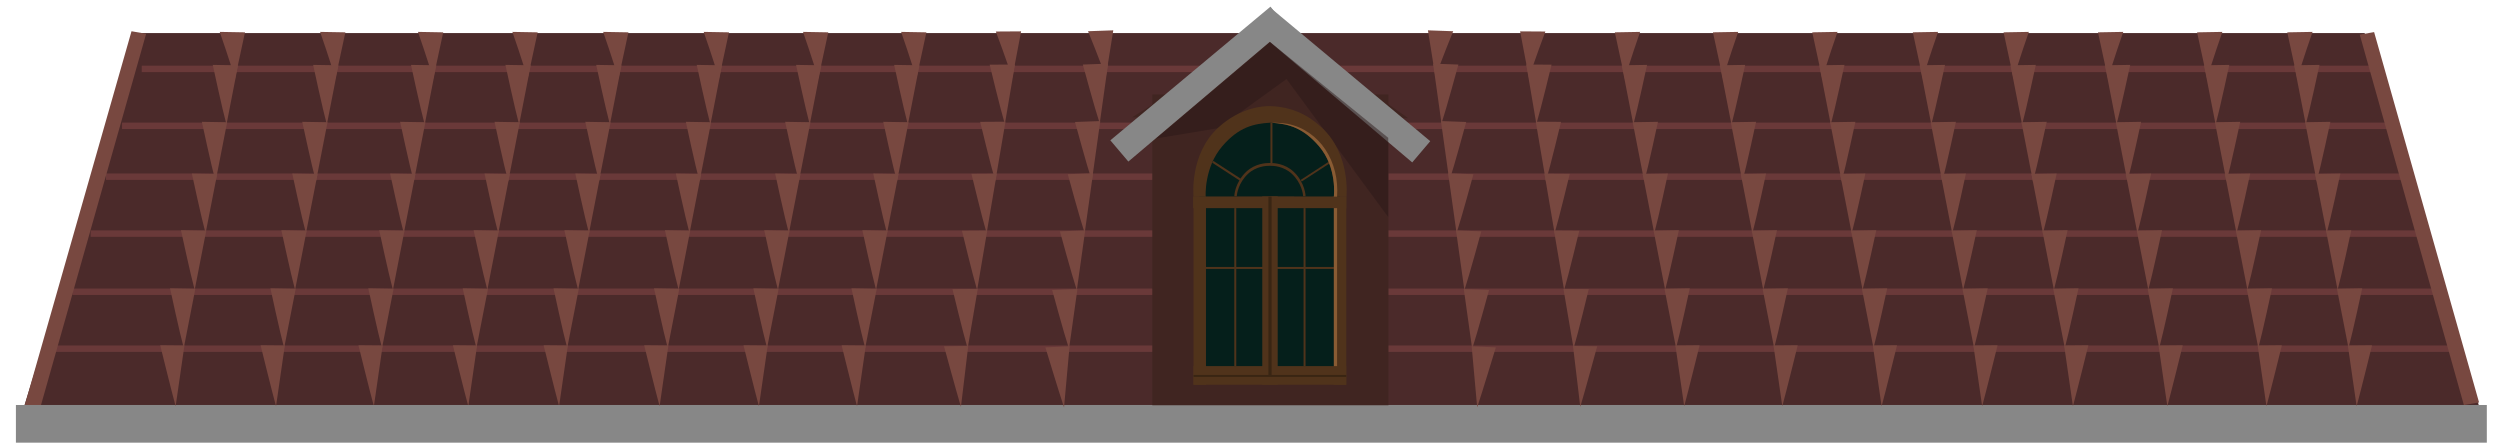 <?xml version="1.0" encoding="UTF-8" standalone="no"?>
<!-- Created with Inkscape (http://www.inkscape.org/) -->

<svg
   width="1400"
   height="250"
   viewBox="0 0 370.417 66.146"
   version="1.1"
   id="svg1"
   inkscape:version="1.4 (86a8ad7, 2024-10-11)"
   sodipodi:docname="house-roof-night.svg"
   xmlns:inkscape="http://www.inkscape.org/namespaces/inkscape"
   xmlns:sodipodi="http://sodipodi.sourceforge.net/DTD/sodipodi-0.dtd"
   xmlns="http://www.w3.org/2000/svg"
   xmlns:svg="http://www.w3.org/2000/svg">
  <sodipodi:namedview
     id="namedview1"
     pagecolor="#505050"
     bordercolor="#eeeeee"
     borderopacity="1"
     inkscape:showpageshadow="0"
     inkscape:pageopacity="0"
     inkscape:pagecheckerboard="0"
     inkscape:deskcolor="#505050"
     inkscape:document-units="mm"
     inkscape:zoom="0.50000001"
     inkscape:cx="636.99998"
     inkscape:cy="252.99999"
     inkscape:window-width="1920"
     inkscape:window-height="1001"
     inkscape:window-x="-9"
     inkscape:window-y="-9"
     inkscape:window-maximized="1"
     inkscape:current-layer="layer1" />
  <defs
     id="defs1">
    <inkscape:path-effect
       effect="fillet_chamfer"
       id="path-effect301"
       is_visible="true"
       lpeversion="1"
       nodesatellites_param="F,0,0,1,0,0,0,1 @ F,0,0,1,0,0,0,1 @ F,0,0,1,0,0,0,1 @ F,0,0,1,0,0,0,1"
       radius="0"
       unit="px"
       method="auto"
       mode="F"
       chamfer_steps="1"
       flexible="false"
       use_knot_distance="true"
       apply_no_radius="true"
       apply_with_radius="true"
       only_selected="false"
       hide_knots="false" />
    <inkscape:path-effect
       effect="fillet_chamfer"
       id="path-effect299"
       is_visible="true"
       lpeversion="1"
       nodesatellites_param="F,0,0,1,0,0,0,1 @ F,0,0,1,0,0,0,1 @ F,0,0,1,0,0,0,1 @ F,0,0,1,0,0,0,1"
       radius="0"
       unit="px"
       method="auto"
       mode="F"
       chamfer_steps="1"
       flexible="false"
       use_knot_distance="true"
       apply_no_radius="true"
       apply_with_radius="true"
       only_selected="false"
       hide_knots="false" />
  </defs>
  <g
     inkscape:label="Layer 1"
     inkscape:groupmode="layer"
     id="layer1">
    <path
       id="rect74"
       style="fill:#4b2a2a;fill-opacity:1;stroke-width:7.107"
       d="M 20.76,4.896 H 350.358 L 367.316,60.169 H 3.584 Z"
       sodipodi:nodetypes="ccccc" />
    <rect
       style="fill:#6a3939;fill-opacity:1;stroke-width:9.073"
       id="rect99"
       width="356.597"
       height="0.952"
       x="7.697"
       y="51.186" />
    <rect
       style="fill:#6a3939;fill-opacity:1;stroke-width:9.001"
       id="rect100"
       width="350.972"
       height="0.952"
       x="10.726"
       y="42.752" />
    <rect
       style="fill:#6a3939;fill-opacity:1;stroke-width:8.931"
       id="rect101"
       width="345.563"
       height="0.952"
       x="13.43"
       y="34.138" />
    <rect
       style="fill:#6a3939;fill-opacity:1;stroke-width:8.872"
       id="rect102"
       width="341.02"
       height="0.952"
       x="15.702"
       y="25.703" />
    <rect
       style="fill:#6a3939;fill-opacity:1;stroke-width:8.803"
       id="rect103"
       width="335.72"
       height="0.952"
       x="18.081"
       y="18.166" />
    <rect
       style="fill:#6a3939;fill-opacity:1;stroke-width:8.735"
       id="rect104"
       width="330.527"
       height="0.952"
       x="21.002"
       y="9.732" />
    <path
       id="rect105"
       style="fill:#784840;fill-opacity:1;stroke-width:9.805"
       d="M 19.485,4.63 21.652,5.006 5.969,60.387 3.675,60.007 Z"
       sodipodi:nodetypes="ccccc" />
    <path
       style="fill:#784840;fill-opacity:1;stroke-width:10.959"
       d="M 70.591,51.567 C 69.957,49.24 68.561,42.725 68.561,42.725 l 3.743,0.066 z"
       id="path112" />
    <path
       style="fill:#784840;fill-opacity:1;stroke-width:10.959"
       d="M 72.206,42.953 C 71.572,40.626 70.176,34.111 70.176,34.111 l 3.743,0.066 z"
       id="path113" />
    <path
       style="fill:#784840;fill-opacity:1;stroke-width:10.959"
       d="m 73.821,34.564 c -0.634,-2.327 -2.03,-8.842 -2.03,-8.842 l 3.743,0.066 z"
       id="path114" />
    <path
       style="fill:#784840;fill-opacity:1;stroke-width:10.959"
       d="M 69.386,60.196 C 68.751,57.869 67.102,51.163 67.102,51.163 l 3.585,0.035 z"
       id="path115"
       sodipodi:nodetypes="cccc" />
    <path
       style="fill:#784840;fill-opacity:1;stroke-width:10.959"
       d="m 75.302,26.892 c -0.634,-2.327 -2.03,-8.842 -2.03,-8.842 l 3.743,0.066 z"
       id="path116" />
    <path
       style="fill:#784840;fill-opacity:1;stroke-width:10.959"
       d="M 76.917,18.457 C 76.283,16.13 74.887,9.615 74.887,9.615 l 3.743,0.066 z"
       id="path117" />
    <path
       style="fill:#784840;fill-opacity:1;stroke-width:10.959"
       d="M 78.173,11.683 C 77.539,9.356 75.919,4.725 75.919,4.725 l 3.743,0.066 z"
       id="path118"
       sodipodi:nodetypes="cccc" />
    <path
       style="fill:#784840;fill-opacity:1;stroke-width:10.959"
       d="M 56.602,51.567 C 55.967,49.24 54.572,42.725 54.572,42.725 l 3.743,0.066 z"
       id="path125" />
    <path
       style="fill:#784840;fill-opacity:1;stroke-width:10.959"
       d="M 58.217,42.953 C 57.582,40.626 56.187,34.111 56.187,34.111 l 3.743,0.066 z"
       id="path126" />
    <path
       style="fill:#784840;fill-opacity:1;stroke-width:10.959"
       d="m 59.832,34.564 c -0.634,-2.327 -2.03,-8.842 -2.03,-8.842 l 3.743,0.066 z"
       id="path127" />
    <path
       style="fill:#784840;fill-opacity:1;stroke-width:10.959"
       d="M 55.396,60.196 C 54.762,57.869 53.112,51.163 53.112,51.163 l 3.585,0.035 z"
       id="path128"
       sodipodi:nodetypes="cccc" />
    <path
       style="fill:#784840;fill-opacity:1;stroke-width:10.959"
       d="m 61.313,26.892 c -0.634,-2.327 -2.03,-8.842 -2.03,-8.842 l 3.743,0.066 z"
       id="path129" />
    <path
       style="fill:#784840;fill-opacity:1;stroke-width:10.959"
       d="M 62.928,18.457 C 62.293,16.13 60.897,9.615 60.897,9.615 l 3.743,0.066 z"
       id="path130" />
    <path
       style="fill:#784840;fill-opacity:1;stroke-width:10.959"
       d="M 64.184,11.683 C 63.549,9.356 61.929,4.725 61.929,4.725 l 3.743,0.066 z"
       id="path131"
       sodipodi:nodetypes="cccc" />
    <path
       style="fill:#784840;fill-opacity:1;stroke-width:10.959"
       d="M 84.042,51.567 C 83.408,49.24 82.012,42.725 82.012,42.725 l 3.743,0.066 z"
       id="path132" />
    <path
       style="fill:#784840;fill-opacity:1;stroke-width:10.959"
       d="m 85.657,42.953 c -0.634,-2.327 -2.03,-8.842 -2.03,-8.842 l 3.743,0.066 z"
       id="path133" />
    <path
       style="fill:#784840;fill-opacity:1;stroke-width:10.959"
       d="M 87.272,34.564 C 86.638,32.237 85.242,25.721 85.242,25.721 l 3.743,0.066 z"
       id="path134" />
    <path
       style="fill:#784840;fill-opacity:1;stroke-width:10.959"
       d="M 82.837,60.196 C 82.202,57.869 80.552,51.163 80.552,51.163 l 3.585,0.035 z"
       id="path135"
       sodipodi:nodetypes="cccc" />
    <path
       style="fill:#784840;fill-opacity:1;stroke-width:10.959"
       d="m 88.753,26.892 c -0.634,-2.327 -2.03,-8.842 -2.03,-8.842 l 3.743,0.066 z"
       id="path136" />
    <path
       style="fill:#784840;fill-opacity:1;stroke-width:10.959"
       d="M 90.368,18.457 C 89.733,16.13 88.338,9.615 88.338,9.615 l 3.743,0.066 z"
       id="path137" />
    <path
       style="fill:#784840;fill-opacity:1;stroke-width:10.959"
       d="M 91.624,11.683 C 90.99,9.356 89.369,4.725 89.369,4.725 l 3.743,0.066 z"
       id="path138"
       sodipodi:nodetypes="cccc" />
    <rect
       style="fill:#878787;fill-opacity:1;stroke-width:9.497"
       id="rect139"
       width="366.108"
       height="5.583"
       x="2.357"
       y="60.006" />
    <path
       style="fill:#784840;fill-opacity:1;stroke-width:10.959"
       d="M 98.937,51.567 C 98.303,49.24 96.907,42.725 96.907,42.725 l 3.743,0.066 z"
       id="path156" />
    <path
       style="fill:#784840;fill-opacity:1;stroke-width:10.959"
       d="m 100.552,42.953 c -0.634,-2.327 -2.03,-8.842 -2.03,-8.842 l 3.743,0.066 z"
       id="path157" />
    <path
       style="fill:#784840;fill-opacity:1;stroke-width:10.959"
       d="m 102.167,34.564 c -0.634,-2.327 -2.03,-8.842 -2.03,-8.842 l 3.743,0.066 z"
       id="path158" />
    <path
       style="fill:#784840;fill-opacity:1;stroke-width:10.959"
       d="M 97.732,60.196 C 97.097,57.869 95.447,51.163 95.447,51.163 l 3.585,0.035 z"
       id="path159"
       sodipodi:nodetypes="cccc" />
    <path
       style="fill:#784840;fill-opacity:1;stroke-width:10.959"
       d="m 103.648,26.892 c -0.634,-2.327 -2.03,-8.842 -2.03,-8.842 l 3.743,0.066 z"
       id="path160" />
    <path
       style="fill:#784840;fill-opacity:1;stroke-width:10.959"
       d="m 105.263,18.457 c -0.634,-2.327 -2.03,-8.842 -2.03,-8.842 l 3.743,0.066 z"
       id="path161" />
    <path
       style="fill:#784840;fill-opacity:1;stroke-width:10.959"
       d="M 106.519,11.683 C 105.885,9.356 104.264,4.725 104.264,4.725 l 3.743,0.066 z"
       id="path162"
       sodipodi:nodetypes="cccc" />
    <path
       style="fill:#784840;fill-opacity:1;stroke-width:10.959"
       d="m 113.653,51.567 c -0.634,-2.327 -2.03,-8.842 -2.03,-8.842 l 3.743,0.066 z"
       id="path163" />
    <path
       style="fill:#784840;fill-opacity:1;stroke-width:10.959"
       d="m 115.268,42.953 c -0.634,-2.327 -2.03,-8.842 -2.03,-8.842 l 3.743,0.066 z"
       id="path164" />
    <path
       style="fill:#784840;fill-opacity:1;stroke-width:10.959"
       d="m 116.883,34.564 c -0.634,-2.327 -2.03,-8.842 -2.03,-8.842 l 3.743,0.066 z"
       id="path165" />
    <path
       style="fill:#784840;fill-opacity:1;stroke-width:10.959"
       d="m 112.447,60.196 c -0.634,-2.327 -2.284,-9.033 -2.284,-9.033 l 3.585,0.035 z"
       id="path166"
       sodipodi:nodetypes="cccc" />
    <path
       style="fill:#784840;fill-opacity:1;stroke-width:10.959"
       d="m 118.363,26.892 c -0.634,-2.327 -2.03,-8.842 -2.03,-8.842 l 3.743,0.066 z"
       id="path167" />
    <path
       style="fill:#784840;fill-opacity:1;stroke-width:10.959"
       d="m 119.978,18.457 c -0.634,-2.327 -2.03,-8.842 -2.03,-8.842 l 3.743,0.066 z"
       id="path168" />
    <path
       style="fill:#784840;fill-opacity:1;stroke-width:10.959"
       d="M 121.235,11.683 C 120.6,9.356 118.98,4.725 118.98,4.725 l 3.743,0.066 z"
       id="path169"
       sodipodi:nodetypes="cccc" />
    <path
       style="fill:#784840;fill-opacity:1;stroke-width:10.959"
       d="m 128.189,51.567 c -0.634,-2.327 -2.03,-8.842 -2.03,-8.842 l 3.743,0.066 z"
       id="path170" />
    <path
       style="fill:#784840;fill-opacity:1;stroke-width:10.959"
       d="m 129.804,42.953 c -0.634,-2.327 -2.03,-8.842 -2.03,-8.842 l 3.743,0.066 z"
       id="path171" />
    <path
       style="fill:#784840;fill-opacity:1;stroke-width:10.959"
       d="m 131.419,34.564 c -0.634,-2.327 -2.03,-8.842 -2.03,-8.842 l 3.743,0.066 z"
       id="path172" />
    <path
       style="fill:#784840;fill-opacity:1;stroke-width:10.959"
       d="m 126.983,60.196 c -0.634,-2.327 -2.284,-9.033 -2.284,-9.033 l 3.585,0.035 z"
       id="path173"
       sodipodi:nodetypes="cccc" />
    <path
       style="fill:#784840;fill-opacity:1;stroke-width:10.959"
       d="m 132.899,26.892 c -0.634,-2.327 -2.03,-8.842 -2.03,-8.842 l 3.743,0.066 z"
       id="path174" />
    <path
       style="fill:#784840;fill-opacity:1;stroke-width:10.959"
       d="m 134.514,18.457 c -0.634,-2.327 -2.03,-8.842 -2.03,-8.842 l 3.743,0.066 z"
       id="path175" />
    <path
       style="fill:#784840;fill-opacity:1;stroke-width:10.959"
       d="m 135.771,11.683 c -0.634,-2.327 -2.255,-6.958 -2.255,-6.958 l 3.743,0.066 z"
       id="path176"
       sodipodi:nodetypes="cccc" />
    <path
       style="fill:#784840;fill-opacity:1;stroke-width:10.959"
       d="m 143.373,51.63 c -0.691,-2.311 -2.246,-8.79 -2.246,-8.79 l 3.744,-0.025 z"
       id="path177" />
    <path
       style="fill:#784840;fill-opacity:1;stroke-width:10.959"
       d="m 144.777,42.979 c -0.691,-2.311 -2.246,-8.79 -2.246,-8.79 l 3.744,-0.025 z"
       id="path178" />
    <path
       style="fill:#784840;fill-opacity:1;stroke-width:10.959"
       d="m 146.186,34.552 c -0.691,-2.311 -2.246,-8.79 -2.246,-8.79 l 3.744,-0.025 z"
       id="path179" />
    <path
       style="fill:#784840;fill-opacity:1;stroke-width:10.959"
       d="m 142.38,60.286 c -0.691,-2.311 -2.505,-8.974 -2.505,-8.974 l 3.585,-0.053 z"
       id="path180"
       sodipodi:nodetypes="cccc" />
    <path
       style="fill:#784840;fill-opacity:1;stroke-width:10.959"
       d="m 147.478,26.846 c -0.691,-2.311 -2.246,-8.79 -2.246,-8.79 l 3.744,-0.025 z"
       id="path181" />
    <path
       style="fill:#784840;fill-opacity:1;stroke-width:10.959"
       d="M 148.886,18.375 C 148.194,16.064 146.639,9.585 146.639,9.585 l 3.744,-0.025 z"
       id="path182" />
    <path
       style="fill:#784840;fill-opacity:1;stroke-width:10.959"
       d="m 149.975,11.572 c -0.691,-2.311 -2.425,-6.901 -2.425,-6.901 l 3.744,-0.025 z"
       id="path183"
       sodipodi:nodetypes="cccc" />
    <path
       style="fill:#784840;fill-opacity:1;stroke-width:10.959"
       d="m 158.396,51.687 c -0.758,-2.29 -2.5,-8.721 -2.5,-8.721 l 3.742,-0.134 z"
       id="path190" />
    <path
       style="fill:#784840;fill-opacity:1;stroke-width:10.959"
       d="m 159.548,42.999 c -0.758,-2.29 -2.5,-8.721 -2.5,-8.721 l 3.742,-0.134 z"
       id="path191" />
    <path
       style="fill:#784840;fill-opacity:1;stroke-width:10.959"
       d="m 160.712,34.535 c -0.758,-2.29 -2.501,-8.721 -2.501,-8.721 l 3.742,-0.134 z"
       id="path192" />
    <path
       style="fill:#784840;fill-opacity:1;stroke-width:10.959"
       d="m 157.654,60.368 c -0.758,-2.29 -2.764,-8.898 -2.764,-8.898 l 3.582,-0.157 z"
       id="path193"
       sodipodi:nodetypes="cccc" />
    <path
       style="fill:#784840;fill-opacity:1;stroke-width:10.959"
       d="m 161.78,26.795 c -0.758,-2.29 -2.5,-8.721 -2.5,-8.721 l 3.742,-0.134 z"
       id="path194" />
    <path
       style="fill:#784840;fill-opacity:1;stroke-width:10.959"
       d="m 162.942,18.287 c -0.758,-2.29 -2.5,-8.721 -2.5,-8.721 l 3.742,-0.134 z"
       id="path195" />
    <path
       style="fill:#784840;fill-opacity:1;stroke-width:10.959"
       d="M 163.834,11.455 C 163.076,9.165 161.21,4.627 161.21,4.627 l 3.742,-0.134 z"
       id="path196"
       sodipodi:nodetypes="cccc" />
    <path
       style="fill:#784840;fill-opacity:1;stroke-width:10.959"
       d="m 305.934,51.567 c 0.634,-2.327 2.03,-8.842 2.03,-8.842 l -3.743,0.066 z"
       id="path197" />
    <path
       style="fill:#784840;fill-opacity:1;stroke-width:10.959"
       d="m 304.319,42.953 c 0.634,-2.327 2.03,-8.842 2.03,-8.842 l -3.743,0.066 z"
       id="path198" />
    <path
       style="fill:#784840;fill-opacity:1;stroke-width:10.959"
       d="m 302.703,34.564 c 0.634,-2.327 2.03,-8.842 2.03,-8.842 l -3.743,0.066 z"
       id="path199" />
    <path
       style="fill:#784840;fill-opacity:1;stroke-width:10.959"
       d="m 307.139,60.196 c 0.634,-2.327 2.284,-9.033 2.284,-9.033 l -3.585,0.035 z"
       id="path200"
       sodipodi:nodetypes="cccc" />
    <path
       style="fill:#784840;fill-opacity:1;stroke-width:10.959"
       d="m 301.223,26.892 c 0.634,-2.327 2.03,-8.842 2.03,-8.842 l -3.743,0.066 z"
       id="path201" />
    <path
       style="fill:#784840;fill-opacity:1;stroke-width:10.959"
       d="m 299.608,18.457 c 0.634,-2.327 2.03,-8.842 2.03,-8.842 l -3.743,0.066 z"
       id="path202" />
    <path
       style="fill:#784840;fill-opacity:1;stroke-width:10.959"
       d="m 298.352,11.683 c 0.634,-2.327 2.255,-6.958 2.255,-6.958 l -3.743,0.066 z"
       id="path203"
       sodipodi:nodetypes="cccc" />
    <path
       style="fill:#784840;fill-opacity:1;stroke-width:10.959"
       d="m 319.923,51.567 c 0.634,-2.327 2.03,-8.842 2.03,-8.842 l -3.743,0.066 z"
       id="path204" />
    <path
       style="fill:#784840;fill-opacity:1;stroke-width:10.959"
       d="m 318.308,42.953 c 0.634,-2.327 2.03,-8.842 2.03,-8.842 l -3.743,0.066 z"
       id="path205" />
    <path
       style="fill:#784840;fill-opacity:1;stroke-width:10.959"
       d="m 316.693,34.564 c 0.634,-2.327 2.03,-8.842 2.03,-8.842 l -3.743,0.066 z"
       id="path206" />
    <path
       style="fill:#784840;fill-opacity:1;stroke-width:10.959"
       d="m 321.128,60.196 c 0.634,-2.327 2.284,-9.033 2.284,-9.033 l -3.585,0.035 z"
       id="path207"
       sodipodi:nodetypes="cccc" />
    <path
       style="fill:#784840;fill-opacity:1;stroke-width:10.959"
       d="m 315.212,26.892 c 0.634,-2.327 2.03,-8.842 2.03,-8.842 l -3.743,0.066 z"
       id="path208" />
    <path
       style="fill:#784840;fill-opacity:1;stroke-width:10.959"
       d="m 313.597,18.457 c 0.634,-2.327 2.03,-8.842 2.03,-8.842 l -3.743,0.066 z"
       id="path209" />
    <path
       style="fill:#784840;fill-opacity:1;stroke-width:10.959"
       d="m 312.341,11.683 c 0.634,-2.327 2.255,-6.958 2.255,-6.958 l -3.743,0.066 z"
       id="path210"
       sodipodi:nodetypes="cccc" />
    <path
       style="fill:#784840;fill-opacity:1;stroke-width:10.959"
       d="m 292.483,51.567 c 0.634,-2.327 2.03,-8.842 2.03,-8.842 l -3.743,0.066 z"
       id="path211" />
    <path
       style="fill:#784840;fill-opacity:1;stroke-width:10.959"
       d="m 290.868,42.953 c 0.634,-2.327 2.03,-8.842 2.03,-8.842 l -3.743,0.066 z"
       id="path212" />
    <path
       style="fill:#784840;fill-opacity:1;stroke-width:10.959"
       d="m 289.253,34.564 c 0.634,-2.327 2.03,-8.842 2.03,-8.842 l -3.743,0.066 z"
       id="path213" />
    <path
       style="fill:#784840;fill-opacity:1;stroke-width:10.959"
       d="m 293.688,60.196 c 0.634,-2.327 2.284,-9.033 2.284,-9.033 l -3.585,0.035 z"
       id="path214"
       sodipodi:nodetypes="cccc" />
    <path
       style="fill:#784840;fill-opacity:1;stroke-width:10.959"
       d="m 287.772,26.892 c 0.634,-2.327 2.03,-8.842 2.03,-8.842 l -3.743,0.066 z"
       id="path215" />
    <path
       style="fill:#784840;fill-opacity:1;stroke-width:10.959"
       d="m 286.157,18.457 c 0.634,-2.327 2.03,-8.842 2.03,-8.842 l -3.743,0.066 z"
       id="path216" />
    <path
       style="fill:#784840;fill-opacity:1;stroke-width:10.959"
       d="m 284.901,11.683 c 0.634,-2.327 2.255,-6.958 2.255,-6.958 l -3.743,0.066 z"
       id="path217"
       sodipodi:nodetypes="cccc" />
    <path
       style="fill:#784840;fill-opacity:1;stroke-width:10.959"
       d="m 277.588,51.567 c 0.634,-2.327 2.03,-8.842 2.03,-8.842 l -3.743,0.066 z"
       id="path218" />
    <path
       style="fill:#784840;fill-opacity:1;stroke-width:10.959"
       d="m 275.973,42.953 c 0.634,-2.327 2.03,-8.842 2.03,-8.842 l -3.743,0.066 z"
       id="path219" />
    <path
       style="fill:#784840;fill-opacity:1;stroke-width:10.959"
       d="m 274.358,34.564 c 0.634,-2.327 2.03,-8.842 2.03,-8.842 l -3.743,0.066 z"
       id="path220" />
    <path
       style="fill:#784840;fill-opacity:1;stroke-width:10.959"
       d="m 278.793,60.196 c 0.634,-2.327 2.284,-9.033 2.284,-9.033 l -3.585,0.035 z"
       id="path221"
       sodipodi:nodetypes="cccc" />
    <path
       style="fill:#784840;fill-opacity:1;stroke-width:10.959"
       d="m 272.877,26.892 c 0.634,-2.327 2.03,-8.842 2.03,-8.842 l -3.743,0.066 z"
       id="path222" />
    <path
       style="fill:#784840;fill-opacity:1;stroke-width:10.959"
       d="m 271.262,18.457 c 0.634,-2.327 2.03,-8.842 2.03,-8.842 l -3.743,0.066 z"
       id="path223" />
    <path
       style="fill:#784840;fill-opacity:1;stroke-width:10.959"
       d="m 270.006,11.683 c 0.634,-2.327 2.255,-6.958 2.255,-6.958 l -3.743,0.066 z"
       id="path224"
       sodipodi:nodetypes="cccc" />
    <path
       style="fill:#784840;fill-opacity:1;stroke-width:10.959"
       d="m 262.872,51.567 c 0.634,-2.327 2.03,-8.842 2.03,-8.842 l -3.743,0.066 z"
       id="path225" />
    <path
       style="fill:#784840;fill-opacity:1;stroke-width:10.959"
       d="m 261.257,42.953 c 0.634,-2.327 2.03,-8.842 2.03,-8.842 l -3.743,0.066 z"
       id="path226" />
    <path
       style="fill:#784840;fill-opacity:1;stroke-width:10.959"
       d="m 259.642,34.564 c 0.634,-2.327 2.03,-8.842 2.03,-8.842 l -3.743,0.066 z"
       id="path227" />
    <path
       style="fill:#784840;fill-opacity:1;stroke-width:10.959"
       d="m 264.078,60.196 c 0.634,-2.327 2.284,-9.033 2.284,-9.033 l -3.585,0.035 z"
       id="path228"
       sodipodi:nodetypes="cccc" />
    <path
       style="fill:#784840;fill-opacity:1;stroke-width:10.959"
       d="m 258.162,26.892 c 0.634,-2.327 2.03,-8.842 2.03,-8.842 l -3.743,0.066 z"
       id="path229" />
    <path
       style="fill:#784840;fill-opacity:1;stroke-width:10.959"
       d="m 256.546,18.457 c 0.634,-2.327 2.03,-8.842 2.03,-8.842 l -3.743,0.066 z"
       id="path230" />
    <path
       style="fill:#784840;fill-opacity:1;stroke-width:10.959"
       d="m 255.29,11.683 c 0.634,-2.327 2.255,-6.958 2.255,-6.958 l -3.743,0.066 z"
       id="path231"
       sodipodi:nodetypes="cccc" />
    <path
       style="fill:#784840;fill-opacity:1;stroke-width:10.959"
       d="m 248.336,51.567 c 0.634,-2.327 2.03,-8.842 2.03,-8.842 l -3.743,0.066 z"
       id="path232" />
    <path
       style="fill:#784840;fill-opacity:1;stroke-width:10.959"
       d="m 246.721,42.953 c 0.634,-2.327 2.03,-8.842 2.03,-8.842 l -3.743,0.066 z"
       id="path233" />
    <path
       style="fill:#784840;fill-opacity:1;stroke-width:10.959"
       d="m 245.106,34.564 c 0.634,-2.327 2.03,-8.842 2.03,-8.842 l -3.743,0.066 z"
       id="path234" />
    <path
       style="fill:#784840;fill-opacity:1;stroke-width:10.959"
       d="m 249.542,60.196 c 0.634,-2.327 2.284,-9.033 2.284,-9.033 l -3.585,0.035 z"
       id="path235"
       sodipodi:nodetypes="cccc" />
    <path
       style="fill:#784840;fill-opacity:1;stroke-width:10.959"
       d="m 243.625,26.892 c 0.634,-2.327 2.03,-8.842 2.03,-8.842 l -3.743,0.066 z"
       id="path236" />
    <path
       style="fill:#784840;fill-opacity:1;stroke-width:10.959"
       d="m 242.01,18.457 c 0.634,-2.327 2.03,-8.842 2.03,-8.842 l -3.743,0.066 z"
       id="path237" />
    <path
       style="fill:#784840;fill-opacity:1;stroke-width:10.959"
       d="m 240.754,11.683 c 0.634,-2.327 2.255,-6.958 2.255,-6.958 l -3.743,0.066 z"
       id="path238"
       sodipodi:nodetypes="cccc" />
    <path
       style="fill:#784840;fill-opacity:1;stroke-width:10.959"
       d="m 233.152,51.63 c 0.691,-2.311 2.246,-8.79 2.246,-8.79 l -3.744,-0.025 z"
       id="path239" />
    <path
       style="fill:#784840;fill-opacity:1;stroke-width:10.959"
       d="m 231.748,42.979 c 0.691,-2.311 2.246,-8.79 2.246,-8.79 l -3.744,-0.025 z"
       id="path240" />
    <path
       style="fill:#784840;fill-opacity:1;stroke-width:10.959"
       d="m 230.339,34.552 c 0.691,-2.311 2.246,-8.79 2.246,-8.79 l -3.744,-0.025 z"
       id="path241" />
    <path
       style="fill:#784840;fill-opacity:1;stroke-width:10.959"
       d="m 234.145,60.286 c 0.691,-2.311 2.505,-8.974 2.505,-8.974 l -3.585,-0.053 z"
       id="path242"
       sodipodi:nodetypes="cccc" />
    <path
       style="fill:#784840;fill-opacity:1;stroke-width:10.959"
       d="m 229.047,26.846 c 0.691,-2.311 2.246,-8.79 2.246,-8.79 l -3.744,-0.025 z"
       id="path243" />
    <path
       style="fill:#784840;fill-opacity:1;stroke-width:10.959"
       d="m 227.639,18.375 c 0.691,-2.311 2.246,-8.79 2.246,-8.79 l -3.744,-0.025 z"
       id="path244" />
    <path
       style="fill:#784840;fill-opacity:1;stroke-width:10.959"
       d="m 226.549,11.572 c 0.691,-2.311 2.425,-6.901 2.425,-6.901 l -3.744,-0.025 z"
       id="path245"
       sodipodi:nodetypes="cccc" />
    <path
       style="fill:#784840;fill-opacity:1;stroke-width:10.959"
       d="m 218.128,51.687 c 0.758,-2.29 2.5,-8.721 2.5,-8.721 l -3.742,-0.134 z"
       id="path246" />
    <path
       style="fill:#784840;fill-opacity:1;stroke-width:10.959"
       d="m 216.976,42.999 c 0.758,-2.29 2.5,-8.721 2.5,-8.721 l -3.742,-0.134 z"
       id="path247" />
    <path
       style="fill:#784840;fill-opacity:1;stroke-width:10.959"
       d="m 215.812,34.535 c 0.758,-2.29 2.5,-8.721 2.5,-8.721 l -3.742,-0.134 z"
       id="path248" />
    <path
       style="fill:#784840;fill-opacity:1;stroke-width:10.959"
       d="m 218.87,60.368 c 0.758,-2.29 2.764,-8.898 2.764,-8.898 l -3.582,-0.157 z"
       id="path249"
       sodipodi:nodetypes="cccc" />
    <path
       style="fill:#784840;fill-opacity:1;stroke-width:10.959"
       d="m 214.744,26.795 c 0.758,-2.29 2.5,-8.721 2.5,-8.721 l -3.742,-0.134 z"
       id="path250" />
    <path
       style="fill:#784840;fill-opacity:1;stroke-width:10.959"
       d="m 213.583,18.287 c 0.758,-2.29 2.501,-8.721 2.501,-8.721 l -3.742,-0.134 z"
       id="path251" />
    <path
       style="fill:#784840;fill-opacity:1;stroke-width:10.959"
       d="m 212.691,11.455 c 0.758,-2.29 2.624,-6.827 2.624,-6.827 l -3.742,-0.134 z"
       id="path252"
       sodipodi:nodetypes="cccc" />
    <path
       id="path253"
       style="fill:#784840;fill-opacity:1;stroke-width:9.671"
       d="m 351.764,4.756 -2.127,0.375 15.427,54.879 2.252,-0.378 z"
       sodipodi:nodetypes="ccccc" />
    <path
       style="fill:#402521;fill-opacity:1;stroke-width:9.232"
       d="M 167.737,17.38 189.272,3.9 208.653,17.513 Z"
       id="path271" />
    <rect
       style="fill:#402521;fill-opacity:1;stroke-width:9.868"
       id="rect154"
       width="34.994"
       height="46.053"
       x="170.729"
       y="13.991" />
    <path
       id="rect271"
       style="fill:#878787;fill-opacity:1;stroke-width:10.849"
       d="m 188.243,0.984 2.417,3.083 -23.475,19.872 -2.671,-3.147 z"
       sodipodi:nodetypes="ccccc" />
    <path
       id="path272"
       style="fill:#878787;fill-opacity:1;stroke-width:10.849"
       d="m 188.186,1.111 -2.417,3.083 23.475,19.872 2.671,-3.147 z"
       sodipodi:nodetypes="ccccc" />
    <path
       style="fill:#2b1818;fill-opacity:0.48;stroke-width:10.705"
       d="m 188.195,6.242 -16.869,14.267 9.242,-1.525 10.05,-7.268 15.074,20.458 V 20.419 Z"
       id="path296" />
    <path
       style="fill:#784840;fill-opacity:1;stroke-width:10.959"
       d="m 334.607,51.567 c 0.634,-2.327 2.03,-8.842 2.03,-8.842 l -3.743,0.066 z"
       id="path1" />
    <path
       style="fill:#784840;fill-opacity:1;stroke-width:10.959"
       d="m 332.992,42.953 c 0.634,-2.327 2.03,-8.842 2.03,-8.842 l -3.743,0.066 z"
       id="path2" />
    <path
       style="fill:#784840;fill-opacity:1;stroke-width:10.959"
       d="m 331.377,34.564 c 0.634,-2.327 2.03,-8.842 2.03,-8.842 l -3.743,0.066 z"
       id="path3" />
    <path
       style="fill:#784840;fill-opacity:1;stroke-width:10.959"
       d="m 335.813,60.196 c 0.634,-2.327 2.284,-9.033 2.284,-9.033 l -3.585,0.035 z"
       id="path4"
       sodipodi:nodetypes="cccc" />
    <path
       style="fill:#784840;fill-opacity:1;stroke-width:10.959"
       d="m 329.897,26.892 c 0.634,-2.327 2.03,-8.842 2.03,-8.842 l -3.743,0.066 z"
       id="path5" />
    <path
       style="fill:#784840;fill-opacity:1;stroke-width:10.959"
       d="m 328.281,18.457 c 0.634,-2.327 2.03,-8.842 2.03,-8.842 l -3.743,0.066 z"
       id="path6" />
    <path
       style="fill:#784840;fill-opacity:1;stroke-width:10.959"
       d="m 327.025,11.683 c 0.634,-2.327 2.255,-6.958 2.255,-6.958 l -3.743,0.066 z"
       id="path7"
       sodipodi:nodetypes="cccc" />
    <path
       style="fill:#784840;fill-opacity:1;stroke-width:10.959"
       d="m 347.969,51.567 c 0.634,-2.327 2.03,-8.842 2.03,-8.842 l -3.743,0.066 z"
       id="path8" />
    <path
       style="fill:#784840;fill-opacity:1;stroke-width:10.959"
       d="m 346.354,42.953 c 0.634,-2.327 2.03,-8.842 2.03,-8.842 l -3.743,0.066 z"
       id="path9" />
    <path
       style="fill:#784840;fill-opacity:1;stroke-width:10.959"
       d="m 344.739,34.564 c 0.634,-2.327 2.03,-8.842 2.03,-8.842 l -3.743,0.066 z"
       id="path10" />
    <path
       style="fill:#784840;fill-opacity:1;stroke-width:10.959"
       d="m 349.174,60.196 c 0.634,-2.327 2.284,-9.033 2.284,-9.033 l -3.585,0.035 z"
       id="path11"
       sodipodi:nodetypes="cccc" />
    <path
       style="fill:#784840;fill-opacity:1;stroke-width:10.959"
       d="m 343.258,26.892 c 0.634,-2.327 2.03,-8.842 2.03,-8.842 l -3.743,0.066 z"
       id="path12" />
    <path
       style="fill:#784840;fill-opacity:1;stroke-width:10.959"
       d="m 341.643,18.457 c 0.634,-2.327 2.03,-8.842 2.03,-8.842 l -3.743,0.066 z"
       id="path13" />
    <path
       style="fill:#784840;fill-opacity:1;stroke-width:10.959"
       d="m 340.387,11.683 c 0.634,-2.327 2.255,-6.958 2.255,-6.958 l -3.743,0.066 z"
       id="path14"
       sodipodi:nodetypes="cccc" />
    <path
       style="fill:#784840;fill-opacity:1;stroke-width:10.959"
       d="M 42.102,51.567 C 41.468,49.24 40.072,42.725 40.072,42.725 l 3.743,0.066 z"
       id="path15" />
    <path
       style="fill:#784840;fill-opacity:1;stroke-width:10.959"
       d="m 43.718,42.953 c -0.634,-2.327 -2.03,-8.842 -2.03,-8.842 l 3.743,0.066 z"
       id="path16" />
    <path
       style="fill:#784840;fill-opacity:1;stroke-width:10.959"
       d="m 45.333,34.564 c -0.634,-2.327 -2.03,-8.842 -2.03,-8.842 l 3.743,0.066 z"
       id="path17" />
    <path
       style="fill:#784840;fill-opacity:1;stroke-width:10.959"
       d="M 40.897,60.196 C 40.262,57.869 38.613,51.163 38.613,51.163 l 3.585,0.035 z"
       id="path18"
       sodipodi:nodetypes="cccc" />
    <path
       style="fill:#784840;fill-opacity:1;stroke-width:10.959"
       d="m 46.813,26.892 c -0.634,-2.327 -2.03,-8.842 -2.03,-8.842 l 3.743,0.066 z"
       id="path19" />
    <path
       style="fill:#784840;fill-opacity:1;stroke-width:10.959"
       d="M 48.428,18.457 C 47.794,16.13 46.398,9.615 46.398,9.615 l 3.743,0.066 z"
       id="path20" />
    <path
       style="fill:#784840;fill-opacity:1;stroke-width:10.959"
       d="M 49.685,11.683 C 49.05,9.356 47.43,4.725 47.43,4.725 l 3.743,0.066 z"
       id="path21"
       sodipodi:nodetypes="cccc" />
    <path
       style="fill:#784840;fill-opacity:1;stroke-width:10.959"
       d="M 27.229,51.567 C 26.594,49.24 25.199,42.725 25.199,42.725 l 3.743,0.066 z"
       id="path22" />
    <path
       style="fill:#784840;fill-opacity:1;stroke-width:10.959"
       d="M 28.844,42.953 C 28.21,40.626 26.814,34.111 26.814,34.111 l 3.743,0.066 z"
       id="path23" />
    <path
       style="fill:#784840;fill-opacity:1;stroke-width:10.959"
       d="m 30.459,34.564 c -0.634,-2.327 -2.03,-8.842 -2.03,-8.842 l 3.743,0.066 z"
       id="path24" />
    <path
       style="fill:#784840;fill-opacity:1;stroke-width:10.959"
       d="M 26.023,60.196 C 25.389,57.869 23.739,51.163 23.739,51.163 l 3.585,0.035 z"
       id="path25"
       sodipodi:nodetypes="cccc" />
    <path
       style="fill:#784840;fill-opacity:1;stroke-width:10.959"
       d="m 31.94,26.892 c -0.634,-2.327 -2.03,-8.842 -2.03,-8.842 l 3.743,0.066 z"
       id="path26" />
    <path
       style="fill:#784840;fill-opacity:1;stroke-width:10.959"
       d="M 33.555,18.457 C 32.92,16.13 31.524,9.615 31.524,9.615 l 3.743,0.066 z"
       id="path27" />
    <path
       style="fill:#784840;fill-opacity:1;stroke-width:10.959"
       d="M 34.811,11.683 C 34.177,9.356 32.556,4.725 32.556,4.725 l 3.743,0.066 z"
       id="path28"
       sodipodi:nodetypes="cccc" />
  </g>
  <g
     inkscape:groupmode="layer"
     id="g153"
     inkscape:label="window"
     transform="matrix(0.438,0,0,0.438,78.797,-33.243)">
    <path
       style="fill:#051f1b;fill-opacity:1;stroke-width:12.294"
       d="m 224.745,202.074 c 0,0 -2.267,-63.887 4.328,-74.191 6.595,-10.304 13.808,-12.983 21.845,-12.571 8.037,0.412 23.082,3.091 22.463,27.822 -0.618,24.73 -0.412,59.971 -0.412,59.971 z"
       id="path139" />
    <rect
       style="display:inline;fill:#50331b;fill-opacity:1;stroke-width:0.139"
       id="rect140"
       width="4.207"
       height="63.656"
       x="223.85"
       y="142.423"
       inkscape:label="ram-left" />
    <rect
       style="display:inline;fill:#50331b;fill-opacity:1;stroke-width:0.139"
       id="rect141"
       width="4.207"
       height="63.656"
       x="271.309"
       y="142.423"
       inkscape:label="ram-right" />
    <rect
       style="display:inline;fill:#50331b;fill-opacity:1;stroke-width:0.155"
       id="rect142"
       width="5.217"
       height="63.656"
       x="247.103"
       y="142.357"
       inkscape:label="ram-middle" />
    <rect
       style="display:inline;fill:#50331b;fill-opacity:1;stroke-width:0.133"
       id="rect143"
       width="51.662"
       height="6.307"
       x="223.835"
       y="199.743"
       inkscape:label="ram-down" />
    <rect
       style="display:inline;fill:#50331b;fill-opacity:1;stroke-width:0.105"
       id="rect144"
       width="51.78"
       height="3.951"
       x="223.73"
       y="142.357"
       inkscape:label="ram-up" />
    <path
       id="path144"
       style="display:inline;fill:#50331b;fill-opacity:1;stroke-width:0.135"
       d="m 249.528,111.801 c -1.854,-0.028 -9.743,0.297 -17.317,7.261 -9.88,9.083 -8.361,23.361 -8.361,23.361 1.843,-0.011 3.686,-0.013 5.528,-0.02 l -1.423,-2.6e-4 c 0,0 -0.626,-9.767 5.633,-17.061 5.543,-6.459 10.636,-7.612 16.243,-7.944 0.02,-0.003 0.032,-0.003 0.092,-0.003 0.035,0.003 0.046,-3.5e-4 0.113,0.003 5.607,0.332 10.7,1.485 16.243,7.944 6.259,7.293 5.029,17.081 5.029,17.081 l -0.555,-0.011 c 1.606,0.004 3.213,0.007 4.819,0.009 0,0 1.519,-14.278 -8.361,-23.361 -2.196,-2.019 -7.896,-7.116 -17.685,-7.261 z m 21.227,30.612 c -13.792,-0.035 -27.584,-0.063 -41.376,-0.011 z"
       sodipodi:nodetypes="sscccscccscccssccc"
       inkscape:label="ark-up-part" />
    <rect
       style="display:inline;fill:#50331b;fill-opacity:1;stroke-width:0.051"
       id="rect145"
       width="0.668"
       height="53.436"
       x="237.632"
       y="146.308"
       inkscape:label="left-ontheglass" />
    <rect
       style="display:inline;fill:#50331b;fill-opacity:1;stroke-width:0.051"
       id="rect146"
       width="0.668"
       height="53.436"
       x="261.072"
       y="146.308"
       inkscape:label="right-ontheglass" />
    <rect
       style="display:inline;fill:#50331b;fill-opacity:1;stroke-width:0.048"
       id="rect147"
       width="0.668"
       height="47.388"
       x="166.208"
       y="-273.546"
       inkscape:label="vertical-ontheglass"
       transform="rotate(90)" />
    <rect
       style="display:inline;fill:#895b33;fill-opacity:1;stroke-width:0.065"
       id="rect148"
       width="1.087"
       height="53.436"
       x="271.318"
       y="146.308"
       inkscape:label="shadow-ram-left-rightside" />
    <rect
       style="display:inline;fill:#392513;fill-opacity:1;stroke-width:0.069"
       id="rect149"
       width="1.087"
       height="60.392"
       x="249.168"
       y="142.423"
       inkscape:label="shadow-ram-middle" />
    <path
       id="path149"
       style="display:inline;fill:#50331b;fill-opacity:1;stroke-width:0.135"
       d="m 249.531,131.036 c -0.986,-0.015 -4.834,0.103 -7.856,2.966 -3.91,3.703 -4.097,8.345 -4.002,8.279 l 0.806,0.003 c 0.026,-0.845 0.562,-4.522 3.743,-7.535 2.816,-2.667 6.402,-2.778 7.321,-2.764 0.092,0.001 0.12,0.003 0.155,0.005 0.035,-0.001 0.063,-0.003 0.155,-0.005 0.919,-0.014 4.504,0.097 7.321,2.764 3.181,3.012 3.717,6.689 3.743,7.535 l 0.806,-0.003 c 0.095,0.066 -0.091,-4.575 -4.002,-8.279 -3.022,-2.862 -6.87,-2.981 -7.856,-2.966 -0.099,0.001 -0.129,0.003 -0.167,0.005 -0.038,-0.003 -0.067,-0.003 -0.167,-0.005 z"
       inkscape:label="little-ark" />
    <rect
       style="display:inline;fill:#50331b;fill-opacity:1;stroke-width:0.026"
       id="rect150"
       width="0.668"
       height="13.665"
       x="249.865"
       y="117.371"
       inkscape:label="perekladina-up" />
    <rect
       style="display:inline;fill:#50331b;fill-opacity:1;stroke-width:0.02"
       id="rect151"
       width="0.637"
       height="11.368"
       x="256.487"
       y="-159.058"
       inkscape:label="perekladina-right"
       transform="matrix(0.531,0.847,-0.839,0.545,0,0)" />
    <rect
       style="display:inline;fill:#50331b;fill-opacity:1;stroke-width:0.02"
       id="rect152"
       width="0.716"
       height="11.096"
       x="-16.3"
       y="264.472"
       inkscape:label="perekladina-left"
       transform="matrix(-0.531,0.847,0.839,0.545,0,0)"
       ry="0" />
    <path
       id="path152"
       style="display:inline;fill:#895b33;fill-opacity:1;stroke-width:0.135"
       inkscape:label="ark-up-shadow"
       d="m 250.198,117.371 c 0.236,0.028 0.471,0.063 0.706,0.098 5.266,0.408 10.121,1.75 15.375,7.873 6.244,7.275 5.036,17.024 5.03,17.072 0.365,8.2e-4 0.73,10e-4 1.095,0.003 0.828,-11.661 -5.612,-22.374 -16.808,-24.642 -1.567,-0.317 -5.399,-0.403 -5.399,-0.403 z m 21.112,25.043 c -0.185,-4e-4 -0.37,-5.5e-4 -0.555,-0.001 l 0.358,0.007 c 0.057,1.6e-4 0.138,3.4e-4 0.196,4.9e-4 10e-6,-1e-5 5.2e-4,-0.007 5.2e-4,-0.007 z m -0.555,-0.001 c -0.535,-0.001 -1.07,-0.003 -1.605,-0.003 0,4e-5 0,0.003 0,0.003 z m -20.5,-0.034 v 0.029 l 18.005,0.004 c -6.002,-0.015 -12.003,-0.027 -18.005,-0.034 z" />
    <rect
       style="display:inline;fill:#392513;fill-opacity:1;stroke-width:0.05"
       id="rect153"
       width="0.668"
       height="51.673"
       x="202.732"
       y="-275.51"
       inkscape:label="shadow-dark-down"
       transform="rotate(90)" />
  </g>
</svg>
